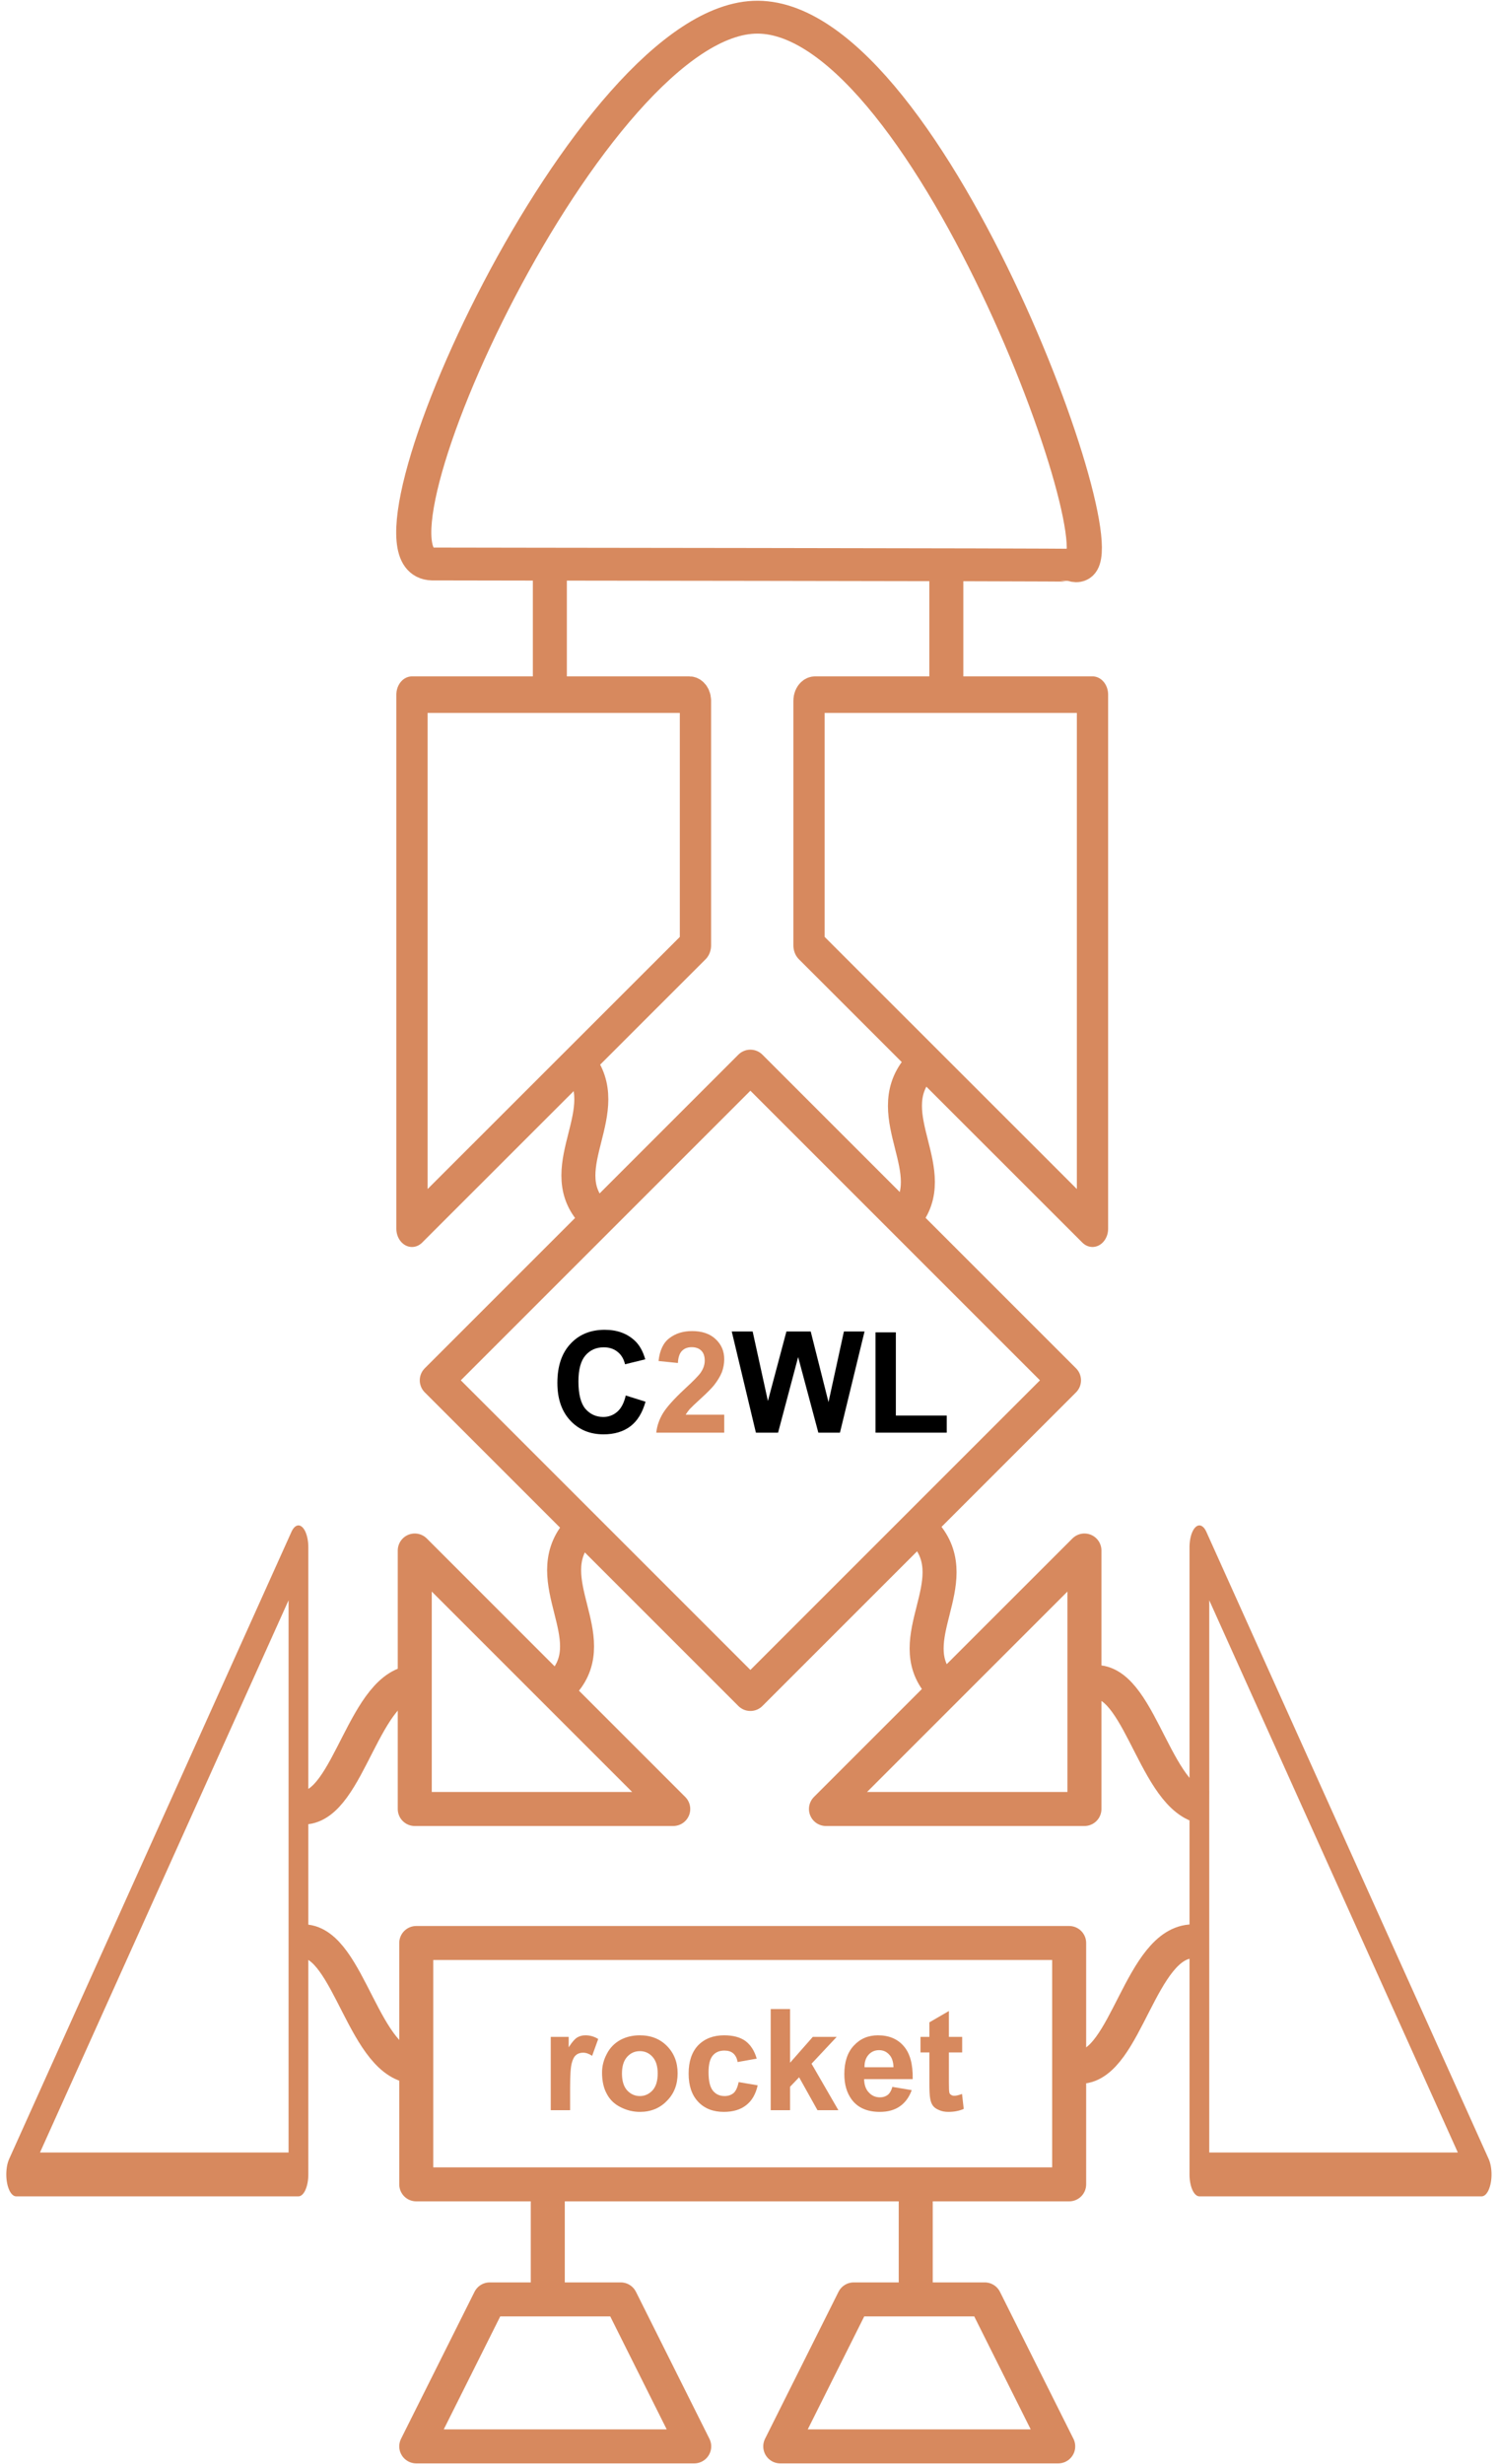 <?xml version="1.0" encoding="UTF-8" standalone="no"?>
<!DOCTYPE svg PUBLIC "-//W3C//DTD SVG 1.1//EN" "http://www.w3.org/Graphics/SVG/1.1/DTD/svg11.dtd">
<svg width="100%" height="100%" viewBox="0 0 1238 2035" version="1.1" xmlns="http://www.w3.org/2000/svg" xmlns:xlink="http://www.w3.org/1999/xlink" xml:space="preserve" xmlns:serif="http://www.serif.com/" style="fill-rule:evenodd;clip-rule:evenodd;stroke-linejoin:round;stroke-miterlimit:1.5;">
    <g id="Layer1">
    </g>
    <g transform="matrix(1,0,0,1,-935.244,-358.41)">
        <path d="M1389.36,817.116L1389.36,925.673" style="fill:none;stroke:rgb(215,137,94);stroke-width:28.08px;"/>
    </g>
    <g transform="matrix(1,0,0,1,-935.244,-358.41)">
        <path d="M1716.8,817.116L1716.8,925.673" style="fill:none;stroke:rgb(215,137,94);stroke-width:28.08px;"/>
    </g>
    <g transform="matrix(1,0,0,1,-931.244,-354.41)">
        <path d="M1408.93,1231.77C1440.96,1270.92 1387.58,1317.19 1419.61,1354.56" style="fill:none;stroke:rgb(215,137,94);stroke-width:28.08px;"/>
    </g>
    <g transform="matrix(1,0,0,1,-643.642,36.197)">
        <path d="M1408.93,1231.77C1440.96,1270.92 1387.58,1317.19 1419.61,1354.56" style="fill:none;stroke:rgb(215,137,94);stroke-width:28.08px;"/>
    </g>
    <g transform="matrix(-1,0,0,1,2166.99,-349.027)">
        <path d="M1408.93,1231.77C1440.96,1270.92 1387.58,1317.19 1419.61,1354.56" style="fill:none;stroke:rgb(215,137,94);stroke-width:28.08px;"/>
    </g>
    <g transform="matrix(-1,0,0,1,1885.51,34.441)">
        <path d="M1408.93,1231.77C1440.96,1270.92 1387.58,1317.19 1419.61,1354.56" style="fill:none;stroke:rgb(215,137,94);stroke-width:28.08px;"/>
    </g>
    <g transform="matrix(1,0,0,1,-935.244,-223.41)">
        <rect x="1279.02" y="1827.94" width="539.224" height="199.317" style="fill:none;stroke:rgb(215,137,94);stroke-width:28.08px;"/>
    </g>
    <g transform="matrix(1,0,0,1,-935.244,-358.41)">
        <path d="M1387.65,2160.64L1387.65,2251.03" style="fill:none;stroke:rgb(215,137,94);stroke-width:28.08px;"/>
    </g>
    <g transform="matrix(1,0,0,1,-935.244,-358.41)">
        <path d="M1691.53,2156.79L1691.53,2252.95" style="fill:none;stroke:rgb(215,137,94);stroke-width:28.08px;"/>
    </g>
    <g transform="matrix(0.586,0.586,-0.586,0.586,427.526,-741.182)">
        <rect x="1548" y="1220" width="442" height="442" style="fill:none;stroke:rgb(215,137,94);stroke-width:33.88px;"/>
    </g>
    <g transform="matrix(0.818,0,0,1.817,-11.506,-1974.64)">
        <path d="M1225,1790L1510,2075L1225,2075L1225,1790Z" style="fill:none;stroke:rgb(215,137,94);stroke-width:19.93px;"/>
    </g>
    <g transform="matrix(-0.818,0,0,1.817,1248.53,-1974.64)">
        <path d="M1225,1790L1510,2075L1225,2075L1225,1790Z" style="fill:none;stroke:rgb(215,137,94);stroke-width:19.93px;"/>
    </g>
    <g transform="matrix(1,0,0,1,-977.955,-455.488)">
        <path d="M1382.41,2354.35L1490.62,2354.35C1520.37,2413.85 1551.3,2475.72 1551.3,2475.72L1321.73,2475.72C1321.73,2475.72 1352.66,2413.85 1382.41,2354.35Z" style="fill:none;stroke:rgb(215,137,94);stroke-width:28.08px;"/>
    </g>
    <g transform="matrix(1,0,0,1,-677.334,-455.488)">
        <path d="M1382.41,2354.35L1490.62,2354.35C1520.37,2413.85 1551.3,2475.72 1551.3,2475.72L1321.73,2475.72C1321.73,2475.72 1352.66,2413.85 1382.41,2354.35Z" style="fill:none;stroke:rgb(215,137,94);stroke-width:28.08px;"/>
    </g>
    <g transform="matrix(-0.749,0,0,0.749,1813.14,-60.296)">
        <path d="M1225,1790L1510,2075L1225,2075L1225,1790Z" style="fill:none;stroke:rgb(215,137,94);stroke-width:37.5px;"/>
    </g>
    <g transform="matrix(0.749,0,0,0.749,-574.978,-60.296)">
        <path d="M1225,1790L1510,2075L1225,2075L1225,1790Z" style="fill:none;stroke:rgb(215,137,94);stroke-width:37.5px;"/>
    </g>
    <g transform="matrix(0.978,0,0,0.915,-893.229,-352.651)">
        <path d="M1553.24,400.913C1699.61,401.761 1870.74,912.809 1819.83,895.607C1817.9,894.954 1285.03,894.561 1278.3,894.418C1204.01,892.833 1412.02,400.095 1553.24,400.913Z" style="fill:none;stroke:rgb(215,137,94);stroke-width:29.66px;"/>
    </g>
    <g transform="matrix(0.783,0,0,0.915,-643.983,-280.962)">
        <path d="M1556,939.465C1556,936.447 1553.14,934 1549.61,934C1506.26,934 1257,934 1257,934L1257,1416L1257,1416L1556,1160.25L1556,939.465Z" style="fill:none;stroke:rgb(215,137,94);stroke-width:32.98px;"/>
    </g>
    <g transform="matrix(-0.783,0,0,0.915,1886.5,-280.978)">
        <path d="M1556,939.465C1556,938.015 1555.33,936.625 1554.13,935.601C1552.93,934.576 1551.31,934 1549.61,934C1506.26,934 1257,934 1257,934L1257,1416L1257,1416L1556,1160.25L1556,939.465Z" style="fill:none;stroke:rgb(215,137,94);stroke-width:32.98px;"/>
    </g>
    <g transform="matrix(1,0,0,1,-935.244,-358.41)">
        <path d="M1278.87,1747.47C1236.14,1747.93 1223.6,1849.65 1186.45,1851.04" style="fill:none;stroke:rgb(215,137,94);stroke-width:28.08px;"/>
    </g>
    <g transform="matrix(1,0,0,-1,-280.583,3240.1)">
        <path d="M1278.87,1747.47C1236.14,1747.93 1223.6,1849.65 1186.45,1851.04" style="fill:none;stroke:rgb(215,137,94);stroke-width:28.08px;"/>
    </g>
    <g transform="matrix(1,0,0,-1,-935.244,3454.22)">
        <path d="M1278.87,1747.47C1236.14,1747.93 1223.6,1849.65 1186.45,1851.04" style="fill:none;stroke:rgb(215,137,94);stroke-width:28.08px;"/>
    </g>
    <g transform="matrix(1,0,0,1,-293.84,-144.288)">
        <path d="M1278.87,1747.47C1236.14,1747.93 1223.6,1849.65 1186.45,1851.04" style="fill:none;stroke:rgb(215,137,94);stroke-width:28.08px;"/>
    </g>
    <g transform="matrix(1,0,0,1,-927.792,-285.325)">
        <g transform="matrix(116.667,0,0,116.667,1382.64,1468.41)">
            <path d="M0.531,-0.263L0.671,-0.219C0.649,-0.141 0.614,-0.083 0.564,-0.045C0.514,-0.007 0.45,0.012 0.374,0.012C0.278,0.012 0.2,-0.02 0.139,-0.085C0.078,-0.15 0.047,-0.239 0.047,-0.352C0.047,-0.471 0.078,-0.563 0.14,-0.629C0.201,-0.695 0.282,-0.728 0.382,-0.728C0.47,-0.728 0.541,-0.702 0.596,-0.65C0.628,-0.62 0.653,-0.576 0.669,-0.519L0.526,-0.484C0.517,-0.521 0.5,-0.551 0.473,-0.572C0.446,-0.594 0.413,-0.604 0.375,-0.604C0.322,-0.604 0.279,-0.585 0.246,-0.547C0.213,-0.509 0.196,-0.448 0.196,-0.362C0.196,-0.272 0.213,-0.207 0.245,-0.169C0.278,-0.131 0.32,-0.111 0.372,-0.111C0.41,-0.111 0.444,-0.124 0.471,-0.148C0.499,-0.172 0.519,-0.211 0.531,-0.263Z" style="fill-rule:nonzero;"/>
        </g>
        <g transform="matrix(116.667,0,0,116.667,1466.89,1468.41)">
            <path d="M0.506,-0.127L0.506,0L0.025,0C0.03,-0.048 0.046,-0.094 0.072,-0.137C0.098,-0.18 0.149,-0.237 0.226,-0.309C0.288,-0.366 0.326,-0.405 0.34,-0.426C0.359,-0.454 0.368,-0.482 0.368,-0.51C0.368,-0.54 0.36,-0.564 0.344,-0.58C0.327,-0.597 0.304,-0.605 0.275,-0.605C0.247,-0.605 0.224,-0.596 0.207,-0.579C0.19,-0.562 0.18,-0.533 0.178,-0.493L0.041,-0.507C0.049,-0.582 0.075,-0.637 0.118,-0.669C0.161,-0.702 0.214,-0.719 0.279,-0.719C0.349,-0.719 0.405,-0.7 0.445,-0.662C0.486,-0.624 0.506,-0.576 0.506,-0.52C0.506,-0.487 0.5,-0.457 0.489,-0.427C0.477,-0.398 0.459,-0.368 0.434,-0.336C0.417,-0.315 0.387,-0.284 0.344,-0.245C0.3,-0.205 0.273,-0.179 0.261,-0.166C0.25,-0.153 0.241,-0.14 0.233,-0.127L0.506,-0.127Z" style="fill:rgb(215,137,94);fill-rule:nonzero;"/>
        </g>
        <g transform="matrix(116.667,0,0,116.667,1531.78,1468.41)">
            <path d="M0.174,0L0.003,-0.716L0.151,-0.716L0.259,-0.224L0.39,-0.716L0.562,-0.716L0.688,-0.216L0.797,-0.716L0.943,-0.716L0.769,0L0.616,0L0.473,-0.535L0.331,0L0.174,0Z" style="fill-rule:nonzero;"/>
        </g>
        <g transform="matrix(116.667,0,0,116.667,1641.89,1468.41)">
            <path d="M0.077,0L0.077,-0.71L0.221,-0.71L0.221,-0.121L0.581,-0.121L0.581,0L0.077,0Z" style="fill-rule:nonzero;"/>
        </g>
    </g>
    <g transform="matrix(1,0,0,1,-935.485,274.198)">
        <g transform="matrix(116.667,0,0,116.667,1382.64,1468.41)">
            <path d="M0.203,0L0.066,0L0.066,-0.519L0.193,-0.519L0.193,-0.445C0.215,-0.48 0.235,-0.503 0.252,-0.514C0.27,-0.525 0.289,-0.53 0.312,-0.53C0.343,-0.53 0.373,-0.522 0.402,-0.504L0.359,-0.385C0.336,-0.4 0.315,-0.407 0.295,-0.407C0.276,-0.407 0.259,-0.402 0.246,-0.391C0.233,-0.381 0.222,-0.362 0.215,-0.334C0.207,-0.306 0.203,-0.248 0.203,-0.16L0.203,0Z" style="fill:rgb(215,137,94);fill-rule:nonzero;"/>
        </g>
        <g transform="matrix(116.667,0,0,116.667,1428.04,1468.41)">
            <path d="M0.04,-0.267C0.04,-0.312 0.051,-0.356 0.074,-0.399C0.096,-0.442 0.128,-0.474 0.169,-0.497C0.21,-0.519 0.256,-0.53 0.307,-0.53C0.386,-0.53 0.45,-0.505 0.5,-0.454C0.55,-0.403 0.575,-0.339 0.575,-0.261C0.575,-0.182 0.55,-0.117 0.499,-0.066C0.449,-0.014 0.385,0.012 0.308,0.012C0.261,0.012 0.215,0.001 0.172,-0.021C0.129,-0.042 0.096,-0.073 0.074,-0.115C0.051,-0.156 0.04,-0.207 0.04,-0.267ZM0.181,-0.259C0.181,-0.208 0.193,-0.168 0.217,-0.141C0.242,-0.114 0.272,-0.1 0.308,-0.1C0.343,-0.1 0.373,-0.114 0.398,-0.141C0.422,-0.168 0.434,-0.208 0.434,-0.26C0.434,-0.311 0.422,-0.35 0.398,-0.377C0.373,-0.405 0.343,-0.418 0.308,-0.418C0.272,-0.418 0.242,-0.405 0.217,-0.377C0.193,-0.35 0.181,-0.311 0.181,-0.259Z" style="fill:rgb(215,137,94);fill-rule:nonzero;"/>
        </g>
        <g transform="matrix(116.667,0,0,116.667,1499.31,1468.41)">
            <path d="M0.524,-0.365L0.389,-0.341C0.384,-0.368 0.374,-0.388 0.358,-0.402C0.342,-0.416 0.321,-0.422 0.295,-0.422C0.261,-0.422 0.233,-0.411 0.213,-0.387C0.193,-0.363 0.183,-0.324 0.183,-0.269C0.183,-0.207 0.193,-0.164 0.214,-0.138C0.234,-0.113 0.262,-0.1 0.297,-0.1C0.323,-0.1 0.344,-0.108 0.361,-0.122C0.377,-0.137 0.389,-0.163 0.396,-0.199L0.531,-0.176C0.517,-0.114 0.49,-0.067 0.45,-0.036C0.41,-0.004 0.357,0.012 0.291,0.012C0.215,0.012 0.154,-0.012 0.109,-0.06C0.064,-0.108 0.042,-0.174 0.042,-0.259C0.042,-0.344 0.064,-0.411 0.109,-0.459C0.155,-0.506 0.216,-0.53 0.293,-0.53C0.356,-0.53 0.406,-0.517 0.444,-0.49C0.481,-0.462 0.508,-0.421 0.524,-0.365Z" style="fill:rgb(215,137,94);fill-rule:nonzero;"/>
        </g>
        <g transform="matrix(116.667,0,0,116.667,1564.19,1468.41)">
            <path d="M0.067,0L0.067,-0.716L0.204,-0.716L0.204,-0.336L0.365,-0.519L0.534,-0.519L0.356,-0.329L0.546,0L0.398,0L0.268,-0.233L0.204,-0.166L0.204,0L0.067,0Z" style="fill:rgb(215,137,94);fill-rule:nonzero;"/>
        </g>
        <g transform="matrix(116.667,0,0,116.667,1629.07,1468.41)">
            <path d="M0.372,-0.165L0.509,-0.142C0.491,-0.092 0.463,-0.054 0.426,-0.028C0.388,-0.001 0.34,0.012 0.283,0.012C0.193,0.012 0.126,-0.018 0.083,-0.077C0.049,-0.124 0.032,-0.183 0.032,-0.255C0.032,-0.341 0.054,-0.409 0.099,-0.457C0.144,-0.506 0.201,-0.53 0.27,-0.53C0.347,-0.53 0.408,-0.505 0.452,-0.454C0.497,-0.403 0.518,-0.325 0.516,-0.22L0.172,-0.22C0.173,-0.179 0.184,-0.147 0.206,-0.125C0.227,-0.102 0.253,-0.091 0.285,-0.091C0.306,-0.091 0.324,-0.097 0.339,-0.108C0.354,-0.12 0.365,-0.139 0.372,-0.165ZM0.38,-0.304C0.379,-0.343 0.369,-0.374 0.349,-0.394C0.33,-0.415 0.306,-0.425 0.278,-0.425C0.248,-0.425 0.223,-0.414 0.204,-0.393C0.184,-0.371 0.174,-0.341 0.175,-0.304L0.38,-0.304Z" style="fill:rgb(215,137,94);fill-rule:nonzero;"/>
        </g>
        <g transform="matrix(116.667,0,0,116.667,1693.96,1468.41)">
            <path d="M0.31,-0.519L0.31,-0.409L0.216,-0.409L0.216,-0.2C0.216,-0.158 0.217,-0.133 0.219,-0.126C0.22,-0.119 0.224,-0.113 0.231,-0.109C0.237,-0.104 0.245,-0.102 0.254,-0.102C0.267,-0.102 0.285,-0.106 0.309,-0.115L0.321,-0.009C0.289,0.005 0.253,0.012 0.212,0.012C0.188,0.012 0.165,0.008 0.146,-0.001C0.126,-0.009 0.111,-0.02 0.102,-0.033C0.093,-0.046 0.086,-0.064 0.083,-0.086C0.08,-0.102 0.078,-0.135 0.078,-0.183L0.078,-0.409L0.015,-0.409L0.015,-0.519L0.078,-0.519L0.078,-0.622L0.216,-0.702L0.216,-0.519L0.31,-0.519Z" style="fill:rgb(215,137,94);fill-rule:nonzero;"/>
        </g>
    </g>
</svg>
